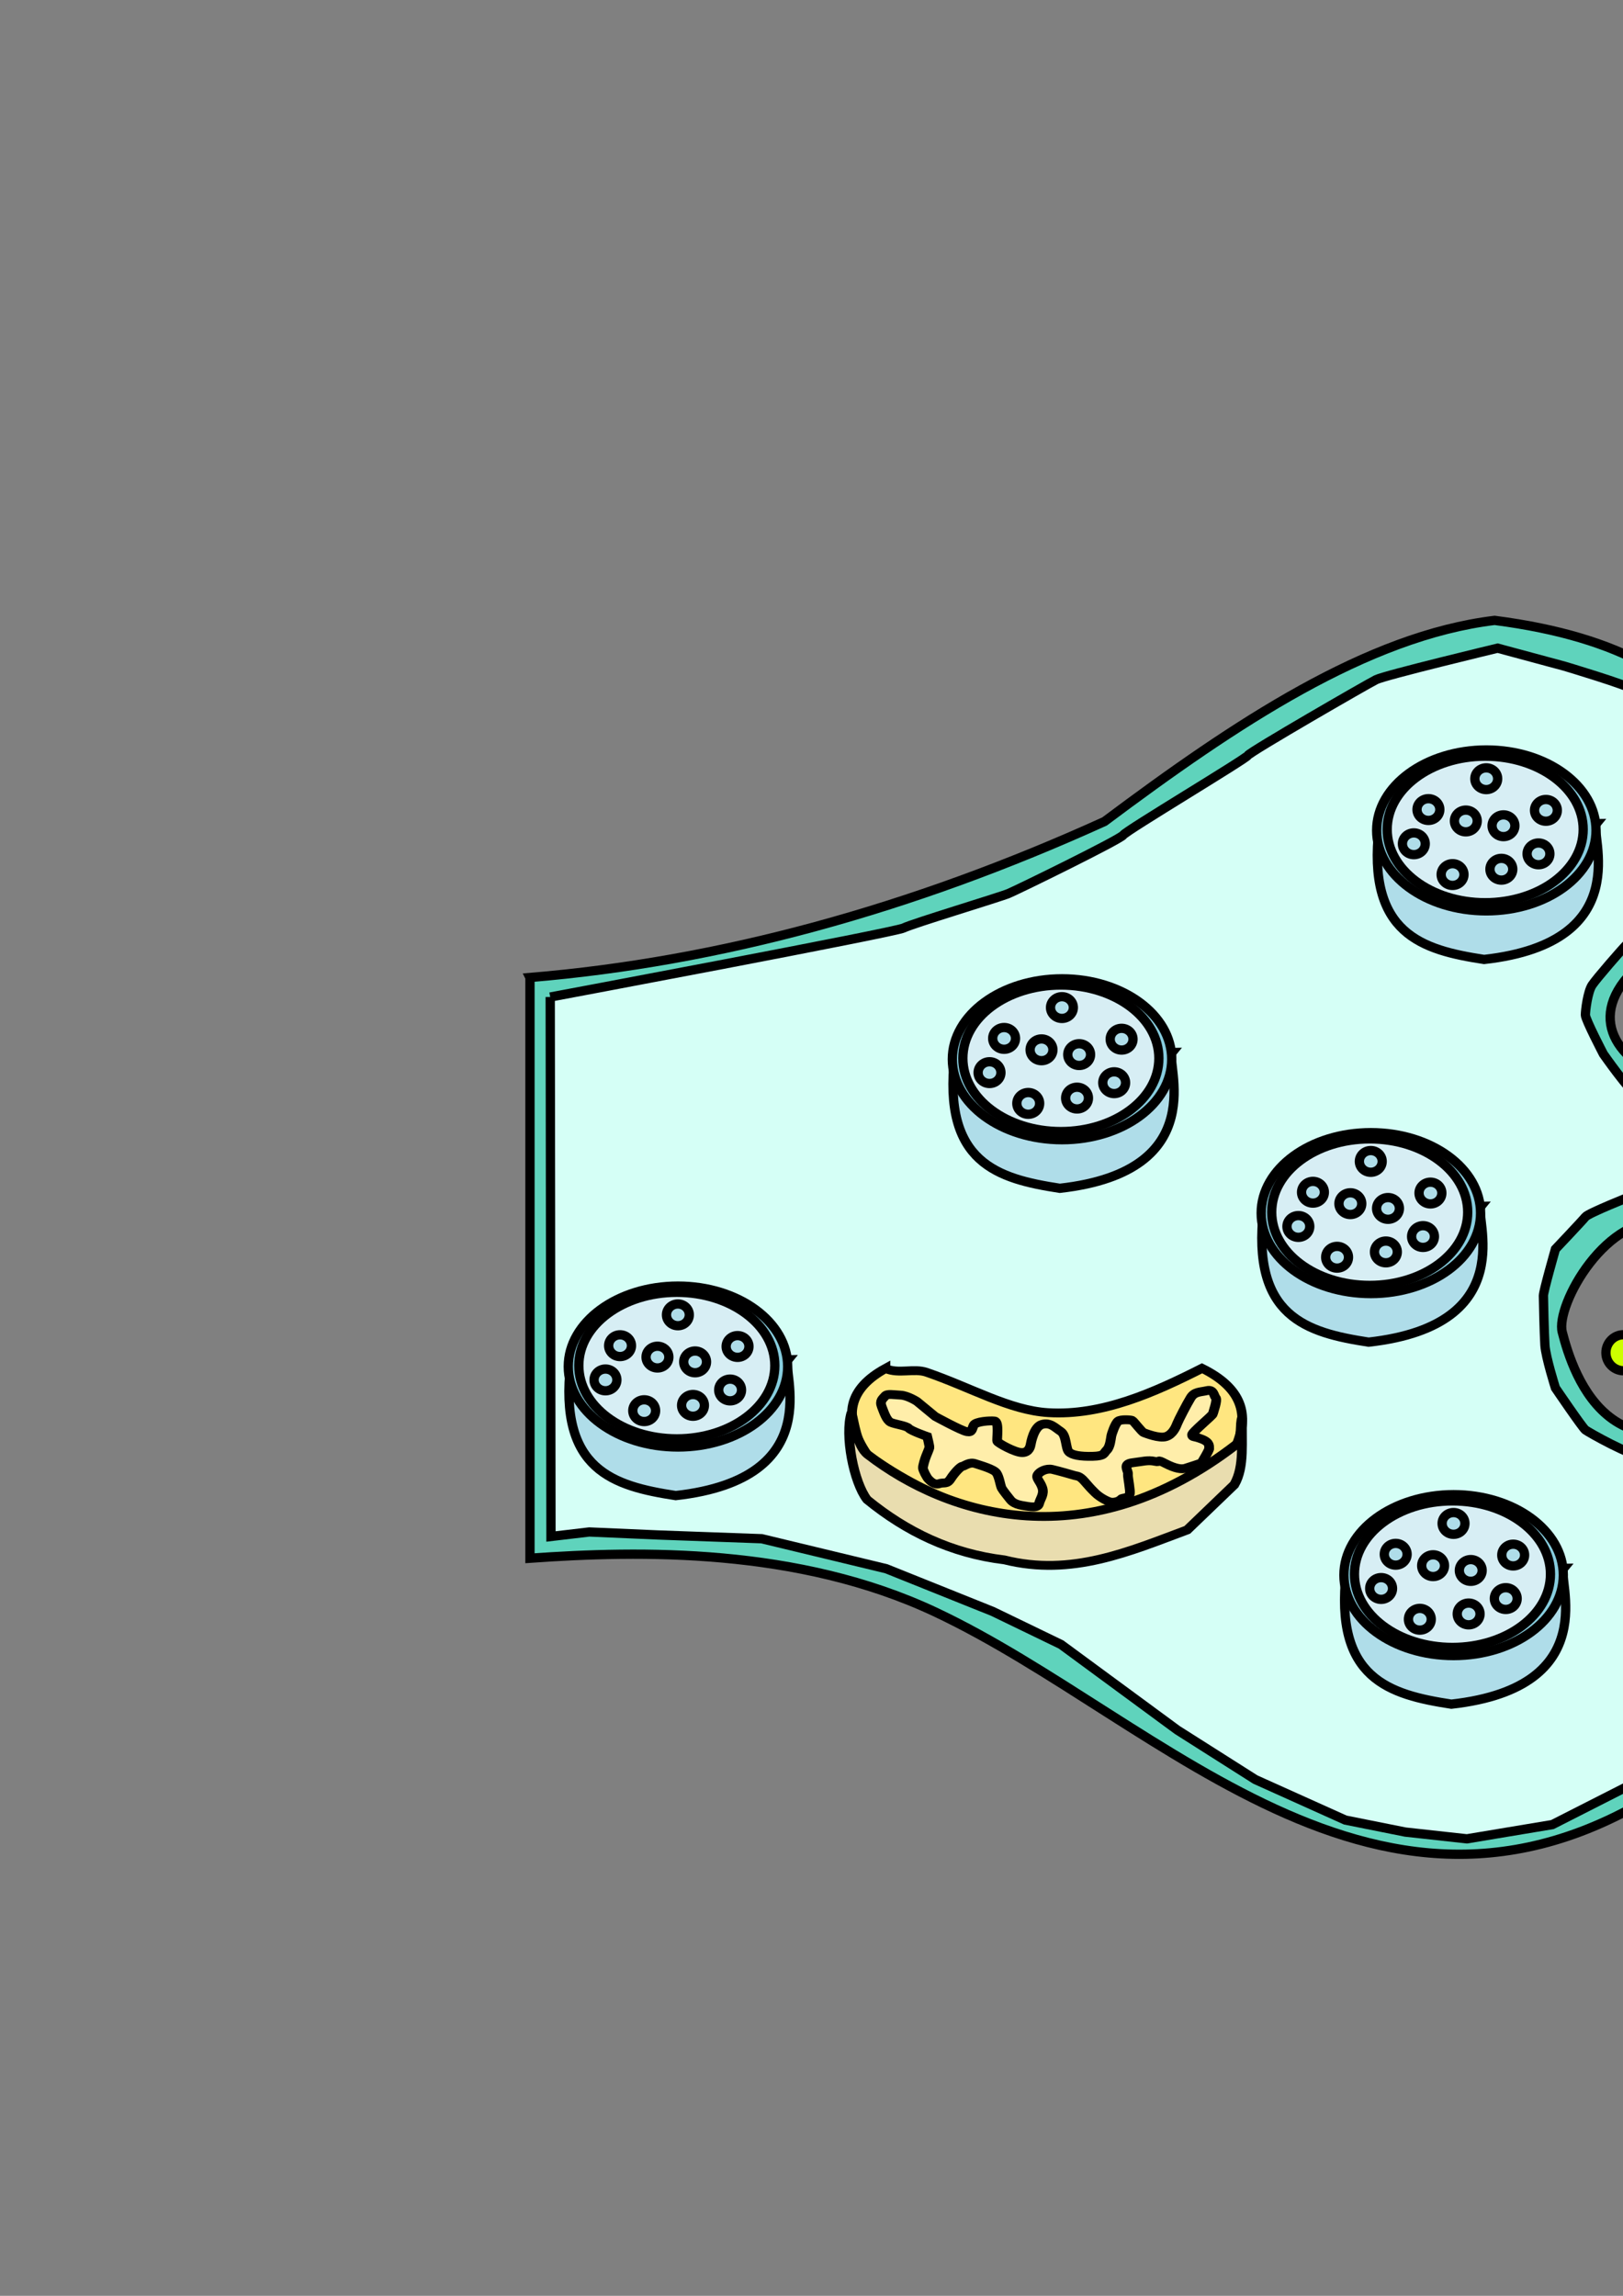 <?xml version="1.0" encoding="UTF-8" standalone="no"?>
<svg
   xmlns:dc="http://purl.org/dc/elements/1.1/"
   xmlns:cc="http://creativecommons.org/ns#"
   xmlns:rdf="http://www.w3.org/1999/02/22-rdf-syntax-ns#"
   xmlns:svg="http://www.w3.org/2000/svg"
   xmlns="http://www.w3.org/2000/svg"
   xmlns:sodipodi="http://sodipodi.sourceforge.net/DTD/sodipodi-0.dtd"
   xmlns:inkscape="http://www.inkscape.org/namespaces/inkscape"
   width="210mm"
   height="297mm"
   viewBox="0 0 210 297"
   version="1.1"
   id="svg1718"
   inkscape:version="1.0.2 (e86c870879, 2021-01-15, custom)"
   sodipodi:docname="synapse2.svg">
  <rect x="0" y="0" width="210" height="297" fill="#808080" stroke="none"/>
  <defs
     id="defs1712" />
  <sodipodi:namedview
     id="base"
     pagecolor="#ffffff"
     bordercolor="#666666"
     borderopacity="1.0"
     inkscape:pageopacity="0.0"
     inkscape:pageshadow="2"
     inkscape:zoom="0.28281609"
     inkscape:cx="400"
     inkscape:cy="560"
     inkscape:document-units="mm"
     inkscape:current-layer="layer1"
     inkscape:document-rotation="0"
     showgrid="false"
     inkscape:window-width="1267"
     inkscape:window-height="1040"
     inkscape:window-x="156"
     inkscape:window-y="0"
     inkscape:window-maximized="0" />
  <g
     inkscape:label="Layer 1"
     inkscape:groupmode="layer"
     id="layer1">
    <g
       id="g1710"
       transform="translate(87.514,-40.506)">
      <path
         style="fill:#5fd3bc;stroke:#000000;stroke-width:1.2;stroke-linecap:butt;stroke-linejoin:miter;stroke-miterlimit:4;stroke-dasharray:none;stroke-opacity:1"
         d="m -18.942,166.964 v 75.124 c 14.296,-1.016 34.698,-1.375 52.399,6.937 29.81,13.997 58.945,48.881 97.655,20.628 1.044,-0.533 1.481,-2.479 1.706,-4.923 -12.275,-21.564 0.589,-20.493 8.329,-24.036 1.503,-0.332 3.147,-1.2 5.106,-3.265 -0.113,-5.514 -0.014,-10.812 0.314,-16.504 0.064,-1.107 -1.981,-3.611 -3.893,-2.102 -21.321,16.818 -26.694,-0.707 -28.048,-5.986 -0.883,-3.442 5.754,-15.598 13.843,-14.257 3.048,0.505 9.313,1.645 11.956,5.297 2.583,3.568 2.972,6.661 4.044,5.164 4.287,-5.982 -0.07,-22.171 0.008,-24.711 0.054,-1.749 -1.179,-3.056 -1.879,-2.915 -17.287,3.483 -38.544,-12.296 -0.616,-24.74 -3.235,-12.806 -2.488,-31.574 -36.106,-35.912 -16.506,1.997 -33.454,13.283 -50.471,26.012 -25.04,11.363 -49.826,18.143 -74.348,20.188 z"
         id="path881"
         sodipodi:nodetypes="ccsccccsssssssscccc" />
      <path
         style="fill:#d5fff6;stroke:#000000;stroke-width:1.2;stroke-linecap:butt;stroke-linejoin:miter;stroke-miterlimit:4;stroke-dasharray:none;stroke-opacity:1"
         d="m -16.321,169.488 0.097,69.786 4.95,-0.582 8.93,0.388 13.394,0.485 16.112,3.882 13.783,5.532 8.832,4.271 15.044,11.065 10.094,6.406 11.647,5.241 7.765,1.553 7.959,0.874 11.065,-1.844 11.647,-5.921 3.397,-3.106 -2.524,-10.288 c 0,0 -1.165,-8.25 -1.553,-9.124 -0.388,-0.874 -0.582,-3.3 -0.291,-4.174 0.291,-0.874 9.997,-3.591 9.997,-3.591 l 7.377,-1.844 3.203,-3.397 -0.194,-7.279 -0.485,-5.629 c 0,0 -3.203,1.941 -3.979,2.621 -0.776,0.679 -7.182,3.494 -8.541,3.882 -1.359,0.388 -3.882,0.582 -5.921,0.388 -2.038,-0.194 -7.474,-3.3 -7.862,-3.591 -0.388,-0.291 -3.882,-5.435 -3.882,-5.435 0,0 -1.262,-3.979 -1.359,-5.532 -0.097,-1.553 -0.194,-5.824 -0.194,-6.406 0,-0.582 1.553,-6.018 1.553,-6.018 0,0 3.494,-3.688 3.882,-4.174 0.388,-0.485 6.018,-2.718 6.018,-2.718 0,0 4.368,-0.679 5.629,-0.291 1.262,0.388 4.659,0.971 5.047,1.165 0.388,0.194 5.532,3.785 5.532,3.785 l 2.038,2.718 c 0,0 1.262,2.524 1.65,2.621 0.388,0.097 0.388,-3.009 0.388,-3.009 l -0.485,-6.6 -0.971,-7.279 -0.874,-4.174 c 0,0 -1.553,-0.291 -3.688,0 -2.135,0.291 -6.115,0.485 -7.668,0.291 -1.553,-0.194 -4.95,-1.747 -5.921,-2.232 -0.971,-0.485 -4.368,-5.338 -4.368,-5.338 0,0 -2.329,-4.465 -2.329,-5.047 0,-0.582 0.291,-3.009 0.874,-3.882 0.582,-0.874 3.882,-4.659 4.465,-5.241 0.582,-0.582 8.347,-6.115 8.347,-6.115 l 6.988,-1.844 -1.359,-8.541 c 0,0 -3.3,-5.532 -3.785,-6.406 -0.485,-0.874 -3.203,-4.95 -4.174,-5.921 -0.971,-0.971 -3.979,-3.397 -4.95,-4.077 -0.971,-0.679 -9.124,-3.106 -9.124,-3.106 l -8.638,-2.329 c 0,0 -14.559,3.494 -15.724,4.077 -1.165,0.582 -16.306,9.318 -16.597,9.803 -0.291,0.485 -15.724,9.706 -16.112,10.288 -0.388,0.582 -13.685,7.085 -14.85,7.571 -1.165,0.485 -12.424,3.882 -13.588,4.465 -1.165,0.582 -45.715,8.93 -45.715,8.93 z"
         id="path1364" />
      <path
         style="fill:#ffcc00;stroke:#000000;stroke-width:1.2;stroke-linecap:butt;stroke-linejoin:miter;stroke-miterlimit:4;stroke-dasharray:none;stroke-opacity:1"
         d="m 260.745,155.334 0.412,98.967 c -6.314,-1.853 -12.628,-0.452 -18.942,0.412 -4.678,1.69 -8.872,4.86 -12.817,8.462 -13.927,12.717 -28.011,22.176 -42.912,30.521 -14.386,5.048 -28.38,18.011 -43.787,2.471 -5.825,-9.362 -1.476,-16.761 2.883,-24.158 7.348,-6.199 14.422,-12.886 18.531,-24.845 3.126,-10.42 3.94,-24.836 5.147,-38.571 0.568,-10.55 -1.322,-21.407 -2.059,-32.12 -2.253,-17.463 -10.73,-28.947 -20.315,-39.257 -1.458,-2.299 -5.611,-4.356 -7.55,-17.089 1.383,-4.585 3.142,-10.026 8.167,-12.971 6.543,-3.314 13.086,-2.032 19.629,-1.922 14.101,5.018 26.352,13.426 38.983,21.139 l 22.237,17.844 c 4.331,4.972 9.022,7.073 13.589,10.158 6.268,2.336 12.537,1.658 18.805,0.961 z"
         id="path883"
         sodipodi:nodetypes="cccscccccccccccccc" />
      <g
         id="g1342"
         transform="matrix(0.886,0.156,-0.142,0.804,-31.682,-4.656)"
         style="stroke-width:1.4;stroke-miterlimit:4;stroke-dasharray:none">
        <path
           style="fill:#ffe680;stroke:#000000;stroke-width:1.4;stroke-linecap:butt;stroke-linejoin:miter;stroke-miterlimit:4;stroke-dasharray:none;stroke-opacity:1"
           d="m 107.251,255.559 c 2.029,0.538 4.004,-0.872 5.93,-0.539 6.64,1.149 12.683,3.656 18.237,2.954 7.747,-0.979 14.542,-6.092 20.675,-11.151 6.201,2.001 7.829,5.962 6.794,11.065 -13.827,17.092 -30.698,22.744 -52.024,11.647 -4.748,-5.336 -4.178,-9.934 0.388,-13.977 z"
           id="path1018"
           sodipodi:nodetypes="csscccc" />
        <path
           style="fill:#e9ddaf;stroke:#000000;stroke-width:1.4;stroke-linecap:butt;stroke-linejoin:miter;stroke-miterlimit:4;stroke-dasharray:none;stroke-opacity:1"
           d="m 103.553,263.375 c -0.43,3.743 2.065,10.82 4.378,13.149 6.383,3.934 13.289,6.092 20.965,5.629 9.95,0.777 17.44,-4.729 25.139,-9.706 l 5.532,-8.347 c 1.057,-3.163 -0.135,-6.996 -0.558,-10.652 -0.228,0.965 0.583,3.421 -0.106,4.255 -18.255,22.117 -39.039,19.242 -51.991,11.784 -1.765,-1.016 -2.82,-4.879 -3.359,-6.113"
           id="path1020"
           sodipodi:nodetypes="ccccccssc" />
        <path
           style="fill:#ffeeaa;stroke:#000000;stroke-width:1.4;stroke-linecap:butt;stroke-linejoin:miter;stroke-miterlimit:4;stroke-dasharray:none;stroke-opacity:1"
           d="m 112.541,259.83 c 0,0 -1.456,-0.679 -2.475,-0.534 -1.019,0.146 -1.941,0.097 -2.184,0.582 -0.243,0.485 -0.679,0.874 -0.194,1.747 0.485,0.874 1.019,1.99 1.65,2.184 0.631,0.194 2.329,0.097 2.718,0.437 0.388,0.34 2.815,0.776 2.815,0.776 0,0 0.582,1.456 0.582,1.65 0,0.194 -0.146,0.922 -0.243,1.407 -0.097,0.485 -0.243,1.699 -0.146,2.038 0.097,0.34 0.728,1.262 1.019,1.504 0.291,0.243 1.019,0.825 1.65,0.437 0.631,-0.388 1.116,-0.049 1.504,-1.068 0.388,-1.019 1.068,-2.184 1.359,-2.281 0.291,-0.097 0.874,-0.922 1.747,-0.776 0.874,0.146 2.766,0.34 3.252,0.874 0.485,0.534 0.874,1.893 1.116,2.232 0.243,0.34 1.262,1.31 1.456,1.504 0.194,0.194 0.631,0.631 1.844,0.631 1.213,0 2.329,0.049 2.378,-0.776 0.049,-0.825 0.534,-1.601 0.049,-2.572 -0.485,-0.971 -1.165,-1.262 -0.971,-1.844 0.194,-0.582 1.068,-1.31 1.941,-1.262 0.874,0.049 3.009,0.291 3.349,0.34 0.34,0.049 0.631,-0.146 1.504,0.631 0.874,0.776 0.971,0.874 1.796,1.504 0.825,0.631 2.038,1.019 2.475,1.019 0.437,0 1.116,-0.291 1.359,-0.728 0.243,-0.437 1.407,-0.146 1.019,-1.65 -0.388,-1.504 -0.631,-1.99 -0.679,-2.524 -0.049,-0.534 -1.068,-1.359 0.388,-1.844 1.456,-0.485 2.087,-0.874 3.106,-0.825 1.019,0.049 0,-0.485 1.553,0.049 1.553,0.534 2.426,0.485 2.96,0.194 0.534,-0.291 2.135,-1.262 2.135,-1.262 0,0 0.825,-2.281 0.728,-2.524 -0.097,-0.243 0.049,-0.922 -1.262,-1.213 -1.31,-0.291 -1.407,0 -1.504,-0.388 -0.097,-0.388 2.426,-3.591 2.426,-3.882 0,-0.291 0.34,-2.281 0,-2.572 -0.34,-0.291 -0.485,-1.31 -1.407,-0.874 -0.922,0.437 -1.747,0.485 -2.135,1.553 -0.388,1.068 -1.165,3.834 -1.262,4.368 -0.097,0.534 -0.34,1.844 -1.262,2.378 -0.922,0.534 -2.96,0.049 -3.252,0 -0.291,-0.049 -1.747,-1.553 -1.941,-1.601 -0.194,-0.049 -1.65,0.097 -1.99,0.534 -0.34,0.437 -0.582,2.087 -0.582,2.524 0,0.437 0.097,1.699 -0.291,2.281 -0.388,0.582 -0.097,0.971 -1.844,1.359 -1.747,0.388 -2.96,0.388 -3.494,-0.049 -0.534,-0.437 -0.728,-2.524 -1.65,-2.96 -0.922,-0.437 -1.699,-1.165 -2.815,-0.582 -1.116,0.582 -1.116,3.203 -1.116,3.446 0,0.243 0,1.31 -1.019,1.504 -1.019,0.194 -3.64,-0.825 -3.785,-1.068 -0.146,-0.243 -0.194,-3.154 -0.874,-3.106 -0.679,0.049 -2.669,0.582 -2.863,1.213 -0.194,0.631 0,1.213 -0.825,1.213 -0.825,0 -4.853,-1.504 -4.853,-1.504 z"
           id="path1022" />
      </g>
      <path
         id="path1366"
         style="fill:#ffe680;stroke:#000000;stroke-width:1.2;stroke-linecap:butt;stroke-linejoin:miter;stroke-miterlimit:4;stroke-dasharray:none;stroke-opacity:1"
         d="m 258.164,158.811 c 0.071,30.575 0.19,61.152 0.776,91.722 -4.227,2.31 -12.5,-0.708 -18.237,1.966 -7.225,0.901 -10.96,8.048 -16.486,12.026 -9.069,8.308 -19.774,14.466 -29.54,21.874 -7.377,4.258 -15.778,6.651 -22.898,11.499 -8.385,2.825 -19.495,3.624 -26.448,-2.669 -5.016,-7.562 0.636,-16.631 4.563,-23.316 5.065,-7.534 14.826,-12.063 17.565,-20.921 4.544,-15.174 7.143,-31.057 5.453,-46.903 -0.27,-13.28 -1.565,-26.51 -2.589,-39.747 -3.776,-9.055 -7.347,-18.365 -14.025,-25.755 -3.023,-6.29 -12.323,-7.479 -12.872,-15.362 -1.327,-6.267 4.914,-11.733 10.54,-13.076 8.317,-1.145 17.232,-0.235 23.906,5.413 18.35,13.828 37.945,25.866 57.048,38.58 5.613,5.337 13.884,4.995 21.109,4.981 l 1.066,-0.131 z" />
      <path
         style="fill:#e9afaf;stroke:#000000;stroke-width:1.2;stroke-linecap:butt;stroke-linejoin:miter;stroke-miterlimit:4;stroke-dasharray:none;stroke-opacity:1"
         d="m 153.437,136.73 -5.387,4.659 c -0.243,1.613 0.379,2.621 2.718,2.426 l 4.756,-4.174 c 0.499,-1.937 0.124,-3.168 -2.087,-2.912 z"
         id="path1024"
         sodipodi:nodetypes="ccccc" />
      <path
         style="fill:#e9afaf;stroke:#000000;stroke-width:1.2;stroke-linecap:butt;stroke-linejoin:miter;stroke-miterlimit:4;stroke-dasharray:none;stroke-opacity:1"
         d="m 155.524,139.642 2.621,3.688 -3.64,3.252 -2.718,-3.349 z"
         id="path1026" />
      <path
         style="fill:#e9afaf;stroke:#000000;stroke-width:1.2;stroke-linecap:butt;stroke-linejoin:miter;stroke-miterlimit:4;stroke-dasharray:none;stroke-opacity:1"
         d="m 154.504,146.582 -0.728,0.971 c -0.498,2.675 0.68,2.942 2.232,2.669 l 5.435,-5.047 c 0.397,-1.847 -0.381,-2.812 -2.572,-2.718 l -4.368,4.125"
         id="path1028"
         sodipodi:nodetypes="cccccc" />
      <path
         style="fill:#e9afaf;stroke:#000000;stroke-width:1.2;stroke-linecap:butt;stroke-linejoin:miter;stroke-miterlimit:4;stroke-dasharray:none;stroke-opacity:1"
         d="m 166.783,159.611 -7.023,1.181 c -1.046,1.252 -1.038,2.436 1.061,3.485 l 6.232,-1.094 c 1.433,-1.396 1.752,-2.642 -0.27,-3.572 z"
         id="path1024-5"
         sodipodi:nodetypes="ccccc" />
      <path
         style="fill:#e9afaf;stroke:#000000;stroke-width:1.2;stroke-linecap:butt;stroke-linejoin:miter;stroke-miterlimit:4;stroke-dasharray:none;stroke-opacity:1"
         d="m 167.053,163.184 0.322,4.513 -4.799,0.886 -0.582,-4.273 z"
         id="path1026-0" />
      <path
         style="fill:#e9afaf;stroke:#000000;stroke-width:1.2;stroke-linecap:butt;stroke-linejoin:miter;stroke-miterlimit:4;stroke-dasharray:none;stroke-opacity:1"
         d="m 162.575,168.583 -1.126,0.451 c -1.816,2.027 -0.948,2.866 0.52,3.441 l 7.267,-1.487 c 1.299,-1.371 1.136,-2.6 -0.785,-3.659 l -5.875,1.254"
         id="path1028-2"
         sodipodi:nodetypes="cccccc" />
      <path
         style="fill:#e9afaf;stroke:#000000;stroke-width:1.2;stroke-linecap:butt;stroke-linejoin:miter;stroke-miterlimit:4;stroke-dasharray:none;stroke-opacity:1"
         d="m 171.871,183.61 -7.12,0.15 c -1.216,1.087 -1.38,2.26 0.544,3.602 l 6.325,-0.179 c 1.62,-1.174 2.117,-2.36 0.251,-3.574 z"
         id="path1024-1"
         sodipodi:nodetypes="ccccc" />
      <path
         style="fill:#e9afaf;stroke:#000000;stroke-width:1.2;stroke-linecap:butt;stroke-linejoin:miter;stroke-miterlimit:4;stroke-dasharray:none;stroke-opacity:1"
         d="m 171.62,187.184 -0.335,4.512 -4.877,0.181 0.044,-4.312 z"
         id="path1026-9" />
      <path
         style="fill:#e9afaf;stroke:#000000;stroke-width:1.2;stroke-linecap:butt;stroke-linejoin:miter;stroke-miterlimit:4;stroke-dasharray:none;stroke-opacity:1"
         d="m 166.407,191.877 -1.18,0.283 c -2.091,1.742 -1.354,2.699 0.016,3.48 l 7.406,-0.418 c 1.484,-1.169 1.501,-2.408 -0.246,-3.734 l -5.995,0.389"
         id="path1028-9"
         sodipodi:nodetypes="cccccc" />
      <path
         style="fill:#e9afaf;stroke:#000000;stroke-width:1.2;stroke-linecap:butt;stroke-linejoin:miter;stroke-miterlimit:4;stroke-dasharray:none;stroke-opacity:1"
         d="m 172.174,206.189 -7.122,0.022 c -1.236,1.065 -1.421,2.234 0.479,3.612 l 6.327,-0.065 c 1.641,-1.144 2.159,-2.321 0.316,-3.568 z"
         id="path1024-0"
         sodipodi:nodetypes="ccccc" />
      <path
         style="fill:#e9afaf;stroke:#000000;stroke-width:1.2;stroke-linecap:butt;stroke-linejoin:miter;stroke-miterlimit:4;stroke-dasharray:none;stroke-opacity:1"
         d="m 171.858,209.757 -0.417,4.505 -4.88,0.093 0.122,-4.311 z"
         id="path1026-98" />
      <path
         style="fill:#e9afaf;stroke:#000000;stroke-width:1.2;stroke-linecap:butt;stroke-linejoin:miter;stroke-miterlimit:4;stroke-dasharray:none;stroke-opacity:1"
         d="m 166.562,214.355 -1.185,0.262 c -2.122,1.704 -1.402,2.674 -0.047,3.479 l 7.412,-0.284 c 1.505,-1.142 1.544,-2.381 -0.179,-3.738 l -6.001,0.281"
         id="path1028-0"
         sodipodi:nodetypes="cccccc" />
      <path
         style="fill:#e9afaf;stroke:#000000;stroke-width:1.2;stroke-linecap:butt;stroke-linejoin:miter;stroke-miterlimit:4;stroke-dasharray:none;stroke-opacity:1"
         d="m 169.463,232.824 -6.975,-1.439 c -1.428,0.789 -1.849,1.896 -0.271,3.633 l 6.206,1.234 c 1.841,-0.783 2.589,-1.829 1.04,-3.428 z"
         id="path1024-3"
         sodipodi:nodetypes="ccccc" />
      <path
         style="fill:#e9afaf;stroke:#000000;stroke-width:1.2;stroke-linecap:butt;stroke-linejoin:miter;stroke-miterlimit:4;stroke-dasharray:none;stroke-opacity:1"
         d="m 168.423,236.252 -1.332,4.324 -4.795,-0.909 1.003,-4.194 z"
         id="path1026-95" />
      <path
         style="fill:#e9afaf;stroke:#000000;stroke-width:1.2;stroke-linecap:butt;stroke-linejoin:miter;stroke-miterlimit:4;stroke-dasharray:none;stroke-opacity:1"
         d="m 162.296,239.667 -1.213,0.013 c -2.426,1.233 -1.921,2.33 -0.759,3.396 l 7.313,1.241 c 1.707,-0.809 1.999,-2.014 0.591,-3.695 l -5.931,-0.955"
         id="path1028-4"
         sodipodi:nodetypes="cccccc" />
      <path
         style="fill:#e9afaf;stroke:#000000;stroke-width:1.2;stroke-linecap:butt;stroke-linejoin:miter;stroke-miterlimit:4;stroke-dasharray:none;stroke-opacity:1"
         d="m 161.833,259.648 -5.06,-5.012 c -1.627,-0.118 -2.584,0.58 -2.21,2.896 l 4.527,4.42 c 1.97,0.348 3.168,-0.12 2.742,-2.305 z"
         id="path1024-19"
         sodipodi:nodetypes="ccccc" />
      <path
         style="fill:#e9afaf;stroke:#000000;stroke-width:1.2;stroke-linecap:butt;stroke-linejoin:miter;stroke-miterlimit:4;stroke-dasharray:none;stroke-opacity:1"
         d="m 159.09,261.953 -3.476,2.897 -3.522,-3.379 3.129,-2.967 z"
         id="path1026-5" />
      <path
         style="fill:#e9afaf;stroke:#000000;stroke-width:1.2;stroke-linecap:butt;stroke-linejoin:miter;stroke-miterlimit:4;stroke-dasharray:none;stroke-opacity:1"
         d="m 152.092,261.471 -1.024,-0.651 c -2.706,-0.291 -2.881,0.904 -2.489,2.431 l 5.451,5.031 c 1.872,0.253 2.774,-0.597 2.512,-2.774 l -4.449,-4.037"
         id="path1028-24"
         sodipodi:nodetypes="cccccc" />
      <g
         id="g1169"
         transform="translate(-85.137,-101.698)"
         style="stroke-width:1.2;stroke-miterlimit:4;stroke-dasharray:none">
        <g
           id="g1154"
           transform="translate(0.971,14.947)"
           style="stroke-width:1.2;stroke-miterlimit:4;stroke-dasharray:none">
          <path
             style="fill:#afdde9;stroke:#000000;stroke-width:1.2;stroke-linecap:butt;stroke-linejoin:miter;stroke-miterlimit:4;stroke-dasharray:none;stroke-opacity:1"
             d="m 160.149,283.803 28.123,-0.485 c -0.942,1.167 5.434,15.341 -14.535,17.568 -8.022,-1.234 -15.207,-3.278 -13.588,-17.083 z"
             id="path887"
             sodipodi:nodetypes="cccc" />
          <ellipse
             style="opacity:1;fill:#87cdde;stroke:#000000;stroke-width:1.2;stroke-linecap:round;stroke-linejoin:round;stroke-miterlimit:4;stroke-dasharray:none;paint-order:markers fill stroke"
             id="path885"
             cx="174.029"
             cy="284.192"
             rx="14.194"
             ry="10.409" />
          <ellipse
             style="fill:#d7eef4;stroke:#000000;stroke-width:1.2;stroke-linecap:round;stroke-linejoin:round;stroke-miterlimit:4;stroke-dasharray:none;paint-order:markers fill stroke"
             id="path885-0"
             cx="173.879"
             cy="284.067"
             rx="12.68"
             ry="9.478" />
          <ellipse
             style="opacity:1;fill:#afdde9;stroke:#000000;stroke-width:1.2;stroke-linecap:round;stroke-linejoin:round;stroke-miterlimit:4;stroke-dasharray:none;paint-order:markers fill stroke"
             id="path924"
             cx="166.535"
             cy="281.493"
             rx="1.476"
             ry="1.407" />
          <ellipse
             style="fill:#afdde9;stroke:#000000;stroke-width:1.2;stroke-linecap:round;stroke-linejoin:round;stroke-miterlimit:4;stroke-dasharray:none;paint-order:markers fill stroke"
             id="path924-0"
             cx="171.374"
             cy="282.969"
             rx="1.476"
             ry="1.407" />
          <ellipse
             style="fill:#afdde9;stroke:#000000;stroke-width:1.2;stroke-linecap:round;stroke-linejoin:round;stroke-miterlimit:4;stroke-dasharray:none;paint-order:markers fill stroke"
             id="path924-1"
             cx="176.246"
             cy="283.587"
             rx="1.476"
             ry="1.407" />
          <ellipse
             style="fill:#afdde9;stroke:#000000;stroke-width:1.2;stroke-linecap:round;stroke-linejoin:round;stroke-miterlimit:4;stroke-dasharray:none;paint-order:markers fill stroke"
             id="path924-4"
             cx="181.737"
             cy="281.596"
             rx="1.476"
             ry="1.407" />
          <ellipse
             style="fill:#afdde9;stroke:#000000;stroke-width:1.2;stroke-linecap:round;stroke-linejoin:round;stroke-miterlimit:4;stroke-dasharray:none;paint-order:markers fill stroke"
             id="path924-34"
             cx="180.776"
             cy="287.224"
             rx="1.476"
             ry="1.407" />
          <ellipse
             style="fill:#afdde9;stroke:#000000;stroke-width:1.2;stroke-linecap:round;stroke-linejoin:round;stroke-miterlimit:4;stroke-dasharray:none;paint-order:markers fill stroke"
             id="path924-5"
             cx="175.972"
             cy="289.214"
             rx="1.476"
             ry="1.407" />
          <ellipse
             style="fill:#afdde9;stroke:#000000;stroke-width:1.2;stroke-linecap:round;stroke-linejoin:round;stroke-miterlimit:4;stroke-dasharray:none;paint-order:markers fill stroke"
             id="path924-2"
             cx="169.658"
             cy="289.901"
             rx="1.476"
             ry="1.407" />
          <ellipse
             style="fill:#afdde9;stroke:#000000;stroke-width:1.2;stroke-linecap:round;stroke-linejoin:round;stroke-miterlimit:4;stroke-dasharray:none;paint-order:markers fill stroke"
             id="path924-46"
             cx="164.648"
             cy="285.92"
             rx="1.476"
             ry="1.407" />
        </g>
        <ellipse
           style="fill:#afdde9;stroke:#000000;stroke-width:1.2;stroke-linecap:round;stroke-linejoin:round;stroke-miterlimit:4;stroke-dasharray:none;paint-order:markers fill stroke"
           id="path924-3"
           cx="174.988"
           cy="292.451"
           rx="1.476"
           ry="1.407" />
      </g>
      <g
         id="g1169-5"
         transform="translate(-74.43,-54.865)"
         style="stroke-width:1.2;stroke-miterlimit:4;stroke-dasharray:none">
        <g
           id="g1154-3"
           transform="translate(0.971,14.947)"
           style="stroke-width:1.2;stroke-miterlimit:4;stroke-dasharray:none">
          <path
             style="fill:#afdde9;stroke:#000000;stroke-width:1.2;stroke-linecap:butt;stroke-linejoin:miter;stroke-miterlimit:4;stroke-dasharray:none;stroke-opacity:1"
             d="m 160.149,283.803 28.123,-0.485 c -0.942,1.167 5.434,15.341 -14.535,17.568 -8.022,-1.234 -15.207,-3.278 -13.588,-17.083 z"
             id="path887-6"
             sodipodi:nodetypes="cccc" />
          <ellipse
             style="opacity:1;fill:#87cdde;stroke:#000000;stroke-width:1.2;stroke-linecap:round;stroke-linejoin:round;stroke-miterlimit:4;stroke-dasharray:none;paint-order:markers fill stroke"
             id="path885-4"
             cx="174.029"
             cy="284.192"
             rx="14.194"
             ry="10.409" />
          <ellipse
             style="fill:#d7eef4;stroke:#000000;stroke-width:1.2;stroke-linecap:round;stroke-linejoin:round;stroke-miterlimit:4;stroke-dasharray:none;paint-order:markers fill stroke"
             id="path885-0-7"
             cx="173.879"
             cy="284.067"
             rx="12.68"
             ry="9.478" />
          <ellipse
             style="opacity:1;fill:#afdde9;stroke:#000000;stroke-width:1.2;stroke-linecap:round;stroke-linejoin:round;stroke-miterlimit:4;stroke-dasharray:none;paint-order:markers fill stroke"
             id="path924-6"
             cx="166.535"
             cy="281.493"
             rx="1.476"
             ry="1.407" />
          <ellipse
             style="fill:#afdde9;stroke:#000000;stroke-width:1.2;stroke-linecap:round;stroke-linejoin:round;stroke-miterlimit:4;stroke-dasharray:none;paint-order:markers fill stroke"
             id="path924-0-2"
             cx="171.374"
             cy="282.969"
             rx="1.476"
             ry="1.407" />
          <ellipse
             style="fill:#afdde9;stroke:#000000;stroke-width:1.2;stroke-linecap:round;stroke-linejoin:round;stroke-miterlimit:4;stroke-dasharray:none;paint-order:markers fill stroke"
             id="path924-1-9"
             cx="176.246"
             cy="283.587"
             rx="1.476"
             ry="1.407" />
          <ellipse
             style="fill:#afdde9;stroke:#000000;stroke-width:1.2;stroke-linecap:round;stroke-linejoin:round;stroke-miterlimit:4;stroke-dasharray:none;paint-order:markers fill stroke"
             id="path924-4-6"
             cx="181.737"
             cy="281.596"
             rx="1.476"
             ry="1.407" />
          <ellipse
             style="fill:#afdde9;stroke:#000000;stroke-width:1.2;stroke-linecap:round;stroke-linejoin:round;stroke-miterlimit:4;stroke-dasharray:none;paint-order:markers fill stroke"
             id="path924-34-7"
             cx="180.776"
             cy="287.224"
             rx="1.476"
             ry="1.407" />
          <ellipse
             style="fill:#afdde9;stroke:#000000;stroke-width:1.2;stroke-linecap:round;stroke-linejoin:round;stroke-miterlimit:4;stroke-dasharray:none;paint-order:markers fill stroke"
             id="path924-5-8"
             cx="175.972"
             cy="289.214"
             rx="1.476"
             ry="1.407" />
          <ellipse
             style="fill:#afdde9;stroke:#000000;stroke-width:1.2;stroke-linecap:round;stroke-linejoin:round;stroke-miterlimit:4;stroke-dasharray:none;paint-order:markers fill stroke"
             id="path924-2-3"
             cx="169.658"
             cy="289.901"
             rx="1.476"
             ry="1.407" />
          <ellipse
             style="fill:#afdde9;stroke:#000000;stroke-width:1.2;stroke-linecap:round;stroke-linejoin:round;stroke-miterlimit:4;stroke-dasharray:none;paint-order:markers fill stroke"
             id="path924-46-1"
             cx="164.648"
             cy="285.92"
             rx="1.476"
             ry="1.407" />
        </g>
        <ellipse
           style="fill:#afdde9;stroke:#000000;stroke-width:1.2;stroke-linecap:round;stroke-linejoin:round;stroke-miterlimit:4;stroke-dasharray:none;paint-order:markers fill stroke"
           id="path924-3-8"
           cx="174.988"
           cy="292.451"
           rx="1.476"
           ry="1.407" />
      </g>
      <g
         id="g1169-2"
         transform="translate(-174.79,-81.848)"
         style="stroke-width:1.2;stroke-miterlimit:4;stroke-dasharray:none">
        <g
           id="g1154-1"
           transform="translate(0.971,14.947)"
           style="stroke-width:1.2;stroke-miterlimit:4;stroke-dasharray:none">
          <path
             style="fill:#afdde9;stroke:#000000;stroke-width:1.2;stroke-linecap:butt;stroke-linejoin:miter;stroke-miterlimit:4;stroke-dasharray:none;stroke-opacity:1"
             d="m 160.149,283.803 28.123,-0.485 c -0.942,1.167 5.434,15.341 -14.535,17.568 -8.022,-1.234 -15.207,-3.278 -13.588,-17.083 z"
             id="path887-7"
             sodipodi:nodetypes="cccc" />
          <ellipse
             style="opacity:1;fill:#87cdde;stroke:#000000;stroke-width:1.2;stroke-linecap:round;stroke-linejoin:round;stroke-miterlimit:4;stroke-dasharray:none;paint-order:markers fill stroke"
             id="path885-6"
             cx="174.029"
             cy="284.192"
             rx="14.194"
             ry="10.409" />
          <ellipse
             style="fill:#d7eef4;stroke:#000000;stroke-width:1.2;stroke-linecap:round;stroke-linejoin:round;stroke-miterlimit:4;stroke-dasharray:none;paint-order:markers fill stroke"
             id="path885-0-4"
             cx="173.879"
             cy="284.067"
             rx="12.68"
             ry="9.478" />
          <ellipse
             style="opacity:1;fill:#afdde9;stroke:#000000;stroke-width:1.2;stroke-linecap:round;stroke-linejoin:round;stroke-miterlimit:4;stroke-dasharray:none;paint-order:markers fill stroke"
             id="path924-7"
             cx="166.535"
             cy="281.493"
             rx="1.476"
             ry="1.407" />
          <ellipse
             style="fill:#afdde9;stroke:#000000;stroke-width:1.2;stroke-linecap:round;stroke-linejoin:round;stroke-miterlimit:4;stroke-dasharray:none;paint-order:markers fill stroke"
             id="path924-0-0"
             cx="171.374"
             cy="282.969"
             rx="1.476"
             ry="1.407" />
          <ellipse
             style="fill:#afdde9;stroke:#000000;stroke-width:1.2;stroke-linecap:round;stroke-linejoin:round;stroke-miterlimit:4;stroke-dasharray:none;paint-order:markers fill stroke"
             id="path924-1-98"
             cx="176.246"
             cy="283.587"
             rx="1.476"
             ry="1.407" />
          <ellipse
             style="fill:#afdde9;stroke:#000000;stroke-width:1.2;stroke-linecap:round;stroke-linejoin:round;stroke-miterlimit:4;stroke-dasharray:none;paint-order:markers fill stroke"
             id="path924-4-2"
             cx="181.737"
             cy="281.596"
             rx="1.476"
             ry="1.407" />
          <ellipse
             style="fill:#afdde9;stroke:#000000;stroke-width:1.2;stroke-linecap:round;stroke-linejoin:round;stroke-miterlimit:4;stroke-dasharray:none;paint-order:markers fill stroke"
             id="path924-34-9"
             cx="180.776"
             cy="287.224"
             rx="1.476"
             ry="1.407" />
          <ellipse
             style="fill:#afdde9;stroke:#000000;stroke-width:1.2;stroke-linecap:round;stroke-linejoin:round;stroke-miterlimit:4;stroke-dasharray:none;paint-order:markers fill stroke"
             id="path924-5-5"
             cx="175.972"
             cy="289.214"
             rx="1.476"
             ry="1.407" />
          <ellipse
             style="fill:#afdde9;stroke:#000000;stroke-width:1.2;stroke-linecap:round;stroke-linejoin:round;stroke-miterlimit:4;stroke-dasharray:none;paint-order:markers fill stroke"
             id="path924-2-2"
             cx="169.658"
             cy="289.901"
             rx="1.476"
             ry="1.407" />
          <ellipse
             style="fill:#afdde9;stroke:#000000;stroke-width:1.2;stroke-linecap:round;stroke-linejoin:round;stroke-miterlimit:4;stroke-dasharray:none;paint-order:markers fill stroke"
             id="path924-46-13"
             cx="164.648"
             cy="285.92"
             rx="1.476"
             ry="1.407" />
        </g>
        <ellipse
           style="fill:#afdde9;stroke:#000000;stroke-width:1.2;stroke-linecap:round;stroke-linejoin:round;stroke-miterlimit:4;stroke-dasharray:none;paint-order:markers fill stroke"
           id="path924-3-6"
           cx="174.988"
           cy="292.451"
           rx="1.476"
           ry="1.407" />
      </g>
      <g
         id="g1169-54"
         transform="translate(-125.098,-121.6)"
         style="stroke-width:1.2;stroke-miterlimit:4;stroke-dasharray:none">
        <g
           id="g1154-5"
           transform="translate(0.971,14.947)"
           style="stroke-width:1.2;stroke-miterlimit:4;stroke-dasharray:none">
          <path
             style="fill:#afdde9;stroke:#000000;stroke-width:1.2;stroke-linecap:butt;stroke-linejoin:miter;stroke-miterlimit:4;stroke-dasharray:none;stroke-opacity:1"
             d="m 160.149,283.803 28.123,-0.485 c -0.942,1.167 5.434,15.341 -14.535,17.568 -8.022,-1.234 -15.207,-3.278 -13.588,-17.083 z"
             id="path887-0"
             sodipodi:nodetypes="cccc" />
          <ellipse
             style="opacity:1;fill:#87cdde;stroke:#000000;stroke-width:1.2;stroke-linecap:round;stroke-linejoin:round;stroke-miterlimit:4;stroke-dasharray:none;paint-order:markers fill stroke"
             id="path885-02"
             cx="174.029"
             cy="284.192"
             rx="14.194"
             ry="10.409" />
          <ellipse
             style="fill:#d7eef4;stroke:#000000;stroke-width:1.2;stroke-linecap:round;stroke-linejoin:round;stroke-miterlimit:4;stroke-dasharray:none;paint-order:markers fill stroke"
             id="path885-0-43"
             cx="173.879"
             cy="284.067"
             rx="12.68"
             ry="9.478" />
          <ellipse
             style="opacity:1;fill:#afdde9;stroke:#000000;stroke-width:1.2;stroke-linecap:round;stroke-linejoin:round;stroke-miterlimit:4;stroke-dasharray:none;paint-order:markers fill stroke"
             id="path924-15"
             cx="166.535"
             cy="281.493"
             rx="1.476"
             ry="1.407" />
          <ellipse
             style="fill:#afdde9;stroke:#000000;stroke-width:1.2;stroke-linecap:round;stroke-linejoin:round;stroke-miterlimit:4;stroke-dasharray:none;paint-order:markers fill stroke"
             id="path924-0-4"
             cx="171.374"
             cy="282.969"
             rx="1.476"
             ry="1.407" />
          <ellipse
             style="fill:#afdde9;stroke:#000000;stroke-width:1.2;stroke-linecap:round;stroke-linejoin:round;stroke-miterlimit:4;stroke-dasharray:none;paint-order:markers fill stroke"
             id="path924-1-6"
             cx="176.246"
             cy="283.587"
             rx="1.476"
             ry="1.407" />
          <ellipse
             style="fill:#afdde9;stroke:#000000;stroke-width:1.2;stroke-linecap:round;stroke-linejoin:round;stroke-miterlimit:4;stroke-dasharray:none;paint-order:markers fill stroke"
             id="path924-4-9"
             cx="181.737"
             cy="281.596"
             rx="1.476"
             ry="1.407" />
          <ellipse
             style="fill:#afdde9;stroke:#000000;stroke-width:1.2;stroke-linecap:round;stroke-linejoin:round;stroke-miterlimit:4;stroke-dasharray:none;paint-order:markers fill stroke"
             id="path924-34-4"
             cx="180.776"
             cy="287.224"
             rx="1.476"
             ry="1.407" />
          <ellipse
             style="fill:#afdde9;stroke:#000000;stroke-width:1.2;stroke-linecap:round;stroke-linejoin:round;stroke-miterlimit:4;stroke-dasharray:none;paint-order:markers fill stroke"
             id="path924-5-3"
             cx="175.972"
             cy="289.214"
             rx="1.476"
             ry="1.407" />
          <ellipse
             style="fill:#afdde9;stroke:#000000;stroke-width:1.2;stroke-linecap:round;stroke-linejoin:round;stroke-miterlimit:4;stroke-dasharray:none;paint-order:markers fill stroke"
             id="path924-2-26"
             cx="169.658"
             cy="289.901"
             rx="1.476"
             ry="1.407" />
          <ellipse
             style="fill:#afdde9;stroke:#000000;stroke-width:1.2;stroke-linecap:round;stroke-linejoin:round;stroke-miterlimit:4;stroke-dasharray:none;paint-order:markers fill stroke"
             id="path924-46-3"
             cx="164.648"
             cy="285.92"
             rx="1.476"
             ry="1.407" />
        </g>
        <ellipse
           style="fill:#afdde9;stroke:#000000;stroke-width:1.2;stroke-linecap:round;stroke-linejoin:round;stroke-miterlimit:4;stroke-dasharray:none;paint-order:markers fill stroke"
           id="path924-3-88"
           cx="174.988"
           cy="292.451"
           rx="1.476"
           ry="1.407" />
      </g>
      <g
         id="g1169-54-8"
         transform="translate(-70.196,-151.205)"
         style="stroke-width:1.2;stroke-miterlimit:4;stroke-dasharray:none">
        <g
           id="g1154-5-3"
           transform="translate(0.971,14.947)"
           style="stroke-width:1.2;stroke-miterlimit:4;stroke-dasharray:none">
          <path
             style="fill:#afdde9;stroke:#000000;stroke-width:1.2;stroke-linecap:butt;stroke-linejoin:miter;stroke-miterlimit:4;stroke-dasharray:none;stroke-opacity:1"
             d="m 160.149,283.803 28.123,-0.485 c -0.942,1.167 5.434,15.341 -14.535,17.568 -8.022,-1.234 -15.207,-3.278 -13.588,-17.083 z"
             id="path887-0-8"
             sodipodi:nodetypes="cccc" />
          <ellipse
             style="opacity:1;fill:#87cdde;stroke:#000000;stroke-width:1.2;stroke-linecap:round;stroke-linejoin:round;stroke-miterlimit:4;stroke-dasharray:none;paint-order:markers fill stroke"
             id="path885-02-1"
             cx="174.029"
             cy="284.192"
             rx="14.194"
             ry="10.409" />
          <ellipse
             style="fill:#d7eef4;stroke:#000000;stroke-width:1.2;stroke-linecap:round;stroke-linejoin:round;stroke-miterlimit:4;stroke-dasharray:none;paint-order:markers fill stroke"
             id="path885-0-43-9"
             cx="173.879"
             cy="284.067"
             rx="12.68"
             ry="9.478" />
          <ellipse
             style="opacity:1;fill:#afdde9;stroke:#000000;stroke-width:1.2;stroke-linecap:round;stroke-linejoin:round;stroke-miterlimit:4;stroke-dasharray:none;paint-order:markers fill stroke"
             id="path924-15-6"
             cx="166.535"
             cy="281.493"
             rx="1.476"
             ry="1.407" />
          <ellipse
             style="fill:#afdde9;stroke:#000000;stroke-width:1.2;stroke-linecap:round;stroke-linejoin:round;stroke-miterlimit:4;stroke-dasharray:none;paint-order:markers fill stroke"
             id="path924-0-4-1"
             cx="171.374"
             cy="282.969"
             rx="1.476"
             ry="1.407" />
          <ellipse
             style="fill:#afdde9;stroke:#000000;stroke-width:1.2;stroke-linecap:round;stroke-linejoin:round;stroke-miterlimit:4;stroke-dasharray:none;paint-order:markers fill stroke"
             id="path924-1-6-4"
             cx="176.246"
             cy="283.587"
             rx="1.476"
             ry="1.407" />
          <ellipse
             style="fill:#afdde9;stroke:#000000;stroke-width:1.2;stroke-linecap:round;stroke-linejoin:round;stroke-miterlimit:4;stroke-dasharray:none;paint-order:markers fill stroke"
             id="path924-4-9-4"
             cx="181.737"
             cy="281.596"
             rx="1.476"
             ry="1.407" />
          <ellipse
             style="fill:#afdde9;stroke:#000000;stroke-width:1.2;stroke-linecap:round;stroke-linejoin:round;stroke-miterlimit:4;stroke-dasharray:none;paint-order:markers fill stroke"
             id="path924-34-4-7"
             cx="180.776"
             cy="287.224"
             rx="1.476"
             ry="1.407" />
          <ellipse
             style="fill:#afdde9;stroke:#000000;stroke-width:1.2;stroke-linecap:round;stroke-linejoin:round;stroke-miterlimit:4;stroke-dasharray:none;paint-order:markers fill stroke"
             id="path924-5-3-9"
             cx="175.972"
             cy="289.214"
             rx="1.476"
             ry="1.407" />
          <ellipse
             style="fill:#afdde9;stroke:#000000;stroke-width:1.2;stroke-linecap:round;stroke-linejoin:round;stroke-miterlimit:4;stroke-dasharray:none;paint-order:markers fill stroke"
             id="path924-2-26-6"
             cx="169.658"
             cy="289.901"
             rx="1.476"
             ry="1.407" />
          <ellipse
             style="fill:#afdde9;stroke:#000000;stroke-width:1.2;stroke-linecap:round;stroke-linejoin:round;stroke-miterlimit:4;stroke-dasharray:none;paint-order:markers fill stroke"
             id="path924-46-3-3"
             cx="164.648"
             cy="285.92"
             rx="1.476"
             ry="1.407" />
        </g>
        <ellipse
           style="fill:#afdde9;stroke:#000000;stroke-width:1.2;stroke-linecap:round;stroke-linejoin:round;stroke-miterlimit:4;stroke-dasharray:none;paint-order:markers fill stroke"
           id="path924-3-88-8"
           cx="174.988"
           cy="292.451"
           rx="1.476"
           ry="1.407" />
      </g>
      <ellipse
         style="opacity:1;fill:#ccff00;stroke:#000000;stroke-width:1.2;stroke-linecap:round;stroke-linejoin:round;stroke-miterlimit:4;stroke-dasharray:none;paint-order:markers fill stroke"
         id="path1442"
         cx="132.219"
         cy="170.207"
         rx="2.299"
         ry="2.333" />
      <ellipse
         style="fill:#ccff00;stroke:#000000;stroke-width:1.2;stroke-linecap:round;stroke-linejoin:round;stroke-miterlimit:4;stroke-dasharray:none;paint-order:markers fill stroke"
         id="path1442-4"
         cx="139.734"
         cy="164.304"
         rx="2.299"
         ry="2.333" />
      <ellipse
         style="fill:#ccff00;stroke:#000000;stroke-width:1.2;stroke-linecap:round;stroke-linejoin:round;stroke-miterlimit:4;stroke-dasharray:none;paint-order:markers fill stroke"
         id="path1442-5"
         cx="140.146"
         cy="175.148"
         rx="2.299"
         ry="2.333" />
      <ellipse
         style="fill:#ccff00;stroke:#000000;stroke-width:1.2;stroke-linecap:round;stroke-linejoin:round;stroke-miterlimit:4;stroke-dasharray:none;paint-order:markers fill stroke"
         id="path1442-8"
         cx="132.185"
         cy="210.974"
         rx="2.299"
         ry="2.333" />
      <ellipse
         style="fill:#ccff00;stroke:#000000;stroke-width:1.2;stroke-linecap:round;stroke-linejoin:round;stroke-miterlimit:4;stroke-dasharray:none;paint-order:markers fill stroke"
         id="path1442-0"
         cx="122.576"
         cy="215.504"
         rx="2.299"
         ry="2.333" />
      <ellipse
         style="fill:#ccff00;stroke:#000000;stroke-width:1.2;stroke-linecap:round;stroke-linejoin:round;stroke-miterlimit:4;stroke-dasharray:none;paint-order:markers fill stroke"
         id="path1442-3"
         cx="138.499"
         cy="249.408"
         rx="2.299"
         ry="2.333" />
      <ellipse
         style="fill:#ccff00;stroke:#000000;stroke-width:1.2;stroke-linecap:round;stroke-linejoin:round;stroke-miterlimit:4;stroke-dasharray:none;paint-order:markers fill stroke"
         id="path1442-6"
         cx="136.715"
         cy="261.213"
         rx="2.299"
         ry="2.333" />
      <ellipse
         style="fill:#ccff00;stroke:#000000;stroke-width:1.2;stroke-linecap:round;stroke-linejoin:round;stroke-miterlimit:4;stroke-dasharray:none;paint-order:markers fill stroke"
         id="path1442-2"
         cx="159.5"
         cy="166.638"
         rx="2.299"
         ry="2.333" />
      <ellipse
         style="fill:#ccff00;stroke:#000000;stroke-width:1.2;stroke-linecap:round;stroke-linejoin:round;stroke-miterlimit:4;stroke-dasharray:none;paint-order:markers fill stroke"
         id="path1442-7"
         cx="186.404"
         cy="194.365"
         rx="2.299"
         ry="2.333" />
    </g>
  </g>
</svg>
